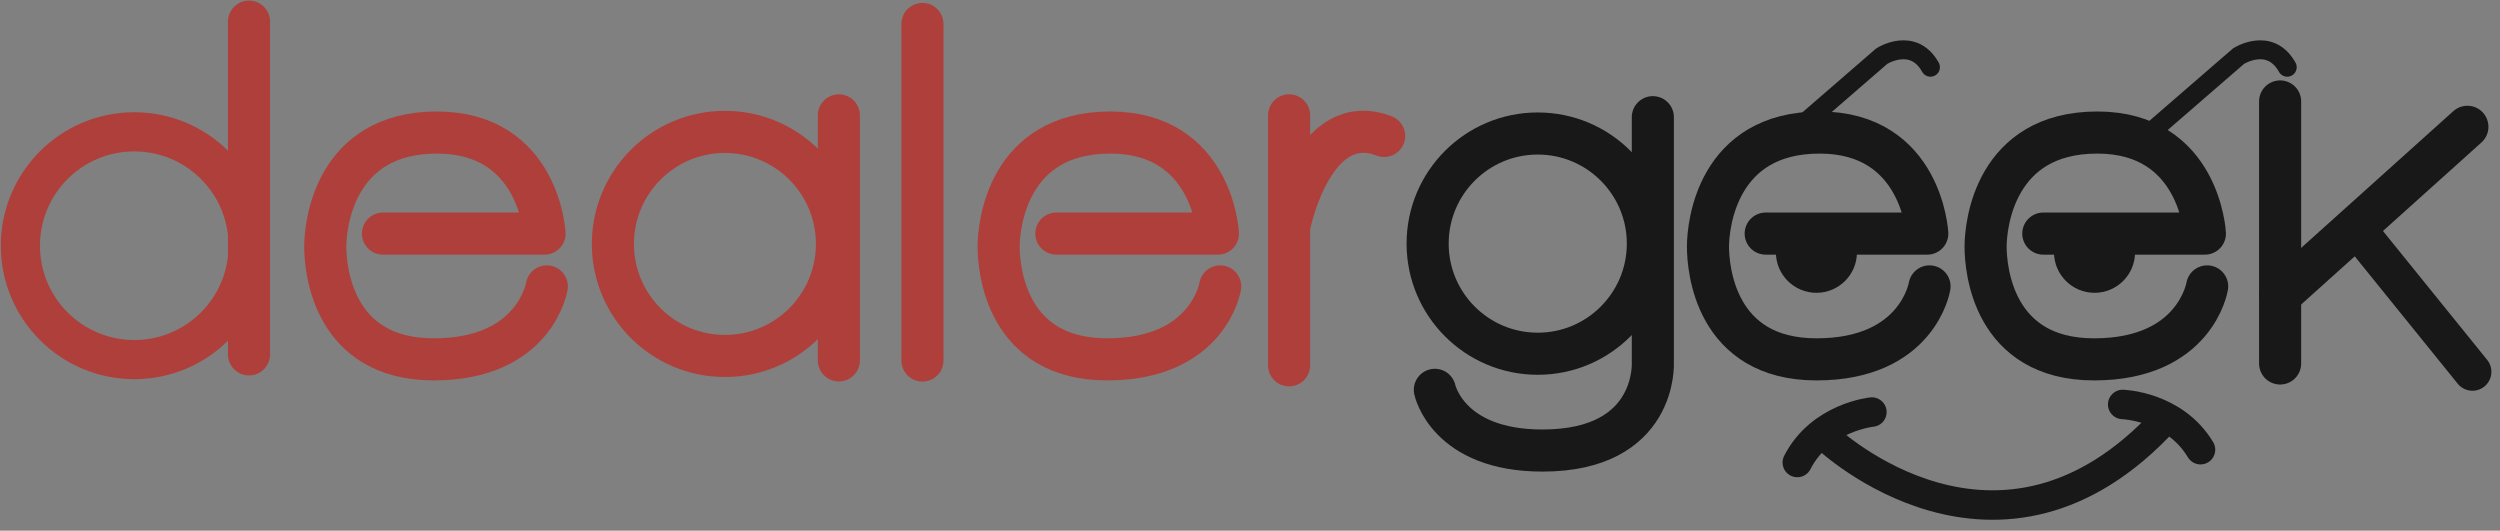 <?xml version="1.0" encoding="UTF-8" standalone="no"?>
<!DOCTYPE svg PUBLIC "-//W3C//DTD SVG 1.1//EN" "http://www.w3.org/Graphics/SVG/1.1/DTD/svg11.dtd">
<svg width="100%" height="100%" viewBox="0 0 212 45" version="1.1" xmlns="http://www.w3.org/2000/svg" xmlns:xlink="http://www.w3.org/1999/xlink" xml:space="preserve" xmlns:serif="http://www.serif.com/" style="fill-rule:evenodd;clip-rule:evenodd;stroke-linecap:round;stroke-linejoin:round;stroke-miterlimit:1.5;">
    <rect x="0" y="0" width="212" height="45" fill="#808080" stroke="none"/>
    <g transform="matrix(1,0,0,1,-192.224,-599.474)">
        <g transform="matrix(0.603,0,0,0.603,29.381,521.524)">
            <g id="dealergeek" transform="matrix(0.592,0,0,0.592,140.966,-61.031)">
                <g id="face">
                    <path d="M727.624,354.011L749.835,334.78C749.835,334.78 757.257,330.041 761.387,337.424" style="fill:none;stroke:rgb(24,24,24);stroke-width:4.5px;"/>
                    <g transform="matrix(1,0,0,1,-84.752,0)">
                        <path d="M727.624,354.011L749.835,334.78C749.835,334.78 757.257,330.041 761.387,337.424" style="fill:none;stroke:rgb(24,24,24);stroke-width:4.5px;"/>
                    </g>
                    <path d="M722.303,417.533C722.303,417.533 734.551,417.898 740.79,428.278" style="fill:none;stroke:rgb(24,24,24);stroke-width:7px;"/>
                    <g transform="matrix(-0.998,0.068,0.068,0.998,1355.19,-46.474)">
                        <path d="M722.303,417.533C722.303,417.533 734.551,417.898 740.79,428.278" style="fill:none;stroke:rgb(24,24,24);stroke-width:7px;"/>
                    </g>
                    <path d="M652.081,425.518C652.081,425.518 692.888,464.156 732.47,421.013" style="fill:none;stroke:rgb(24,24,24);stroke-width:7px;"/>
                    <g>
                        <g transform="matrix(1,0,0,1,-6.473,-4.314)">
                            <path d="M649.641,385.696C649.641,389.219 652.497,392.076 656.021,392.076C659.544,392.076 662.401,389.219 662.401,385.696L656.021,385.696L649.641,385.696Z" style="fill:white;stroke:rgb(24,24,24);stroke-width:6.5px;"/>
                        </g>
                        <g transform="matrix(1,0,0,1,59.593,-4.314)">
                            <path d="M649.641,385.696C649.641,389.219 652.497,392.076 656.021,392.076C659.544,392.076 662.401,389.219 662.401,385.696L656.021,385.696L649.641,385.696Z" style="fill:white;stroke:rgb(24,24,24);stroke-width:6.5px;"/>
                        </g>
                    </g>
                </g>
                <g id="geek">
                    <path d="M759.768,391.496L804.187,351.576" style="fill:none;stroke:rgb(24,24,24);stroke-width:10px;"/>
                    <g id="e" transform="matrix(1,0,0,1,328.466,0)">
                        <path d="M309.029,376.945L347.415,376.945C347.415,376.945 346.169,352.94 321.859,352.94C297.549,352.94 295.321,374.809 295.321,380.031C295.321,385.252 297.009,406.823 321.105,406.823C345.202,406.823 347.952,389.489 347.952,389.489" style="fill:none;stroke:rgb(24,24,24);stroke-width:10px;"/>
                    </g>
                    <g id="e1" serif:id="e" transform="matrix(1,0,0,1,394.415,0)">
                        <path d="M309.029,376.945L347.415,376.945C347.415,376.945 346.169,352.94 321.859,352.94C297.549,352.94 295.321,374.809 295.321,380.031C295.321,385.252 297.009,406.823 321.105,406.823C345.202,406.823 347.952,389.489 347.952,389.489" style="fill:none;stroke:rgb(24,24,24);stroke-width:10px;"/>
                    </g>
                    <g transform="matrix(1,0,0,1,0.685,0.297)">
                        <path d="M759.013,345.256L759.013,407.502" style="fill:none;stroke:rgb(24,24,24);stroke-width:10px;"/>
                    </g>
                    <g id="g">
                        <g transform="matrix(1,0,0,1,-0.406,0.004)">
                            <path d="M611.092,349.286L611.092,407.561C611.092,407.561 612.281,428.479 584.862,428.479C562.313,428.479 559.311,414.056 559.311,414.056" style="fill:none;stroke:rgb(24,24,24);stroke-width:10px;"/>
                        </g>
                        <g transform="matrix(1,0,0,1,-0.053,-0.138)">
                            <circle cx="583.402" cy="379.465" r="26.159" style="fill:none;stroke:rgb(24,24,24);stroke-width:10px;"/>
                        </g>
                    </g>
                    <path d="M778.195,376.144L805.387,409.775" style="fill:none;stroke:rgb(24,24,24);stroke-width:9px;"/>
                </g>
                <g id="dealer">
                    <g id="r">
                        <path d="M524.524,374.326C524.524,374.326 530.199,347.324 546.859,353.749" style="fill:none;stroke:rgb(175,63,58);stroke-width:10px;"/>
                        <path d="M524.283,348.854L524.283,408.237" style="fill:none;stroke:rgb(175,63,58);stroke-width:10px;"/>
                    </g>
                    <path d="M437.18,327.148L437.18,407.095" style="fill:none;stroke:rgb(175,63,58);stroke-width:10px;"/>
                    <g id="a">
                        <path d="M417.329,348.865L417.329,407.071" style="fill:none;stroke:rgb(175,63,58);stroke-width:10px;"/>
                        <g transform="matrix(1,0,0,1,0.326,-1.525)">
                            <circle cx="389.935" cy="380.925" r="26.614" style="fill:none;stroke:rgb(175,63,58);stroke-width:10px;"/>
                        </g>
                    </g>
                    <g id="d">
                        <path d="M277.209,326.589L277.209,405.644" style="fill:none;stroke:rgb(175,63,58);stroke-width:10px;"/>
                        <g transform="matrix(0.93,0,0,0.93,17.697,25.649)">
                            <circle cx="249.736" cy="380.831" r="29.089" style="fill:none;stroke:rgb(175,63,58);stroke-width:10px;"/>
                        </g>
                    </g>
                    <path id="e2" serif:id="e" d="M309.029,376.945L347.415,376.945C347.415,376.945 346.169,352.94 321.859,352.94C297.549,352.94 295.321,374.809 295.321,380.031C295.321,385.252 297.009,406.823 321.105,406.823C345.202,406.823 347.952,389.489 347.952,389.489" style="fill:none;stroke:rgb(175,63,58);stroke-width:10px;"/>
                    <g id="e3" serif:id="e" transform="matrix(1,0,0,1,159.962,0)">
                        <path d="M309.029,376.945L347.415,376.945C347.415,376.945 346.169,352.94 321.859,352.94C297.549,352.94 295.321,374.809 295.321,380.031C295.321,385.252 297.009,406.823 321.105,406.823C345.202,406.823 347.952,389.489 347.952,389.489" style="fill:none;stroke:rgb(175,63,58);stroke-width:10px;"/>
                    </g>
                </g>
            </g>
        </g>
    </g>
</svg>
